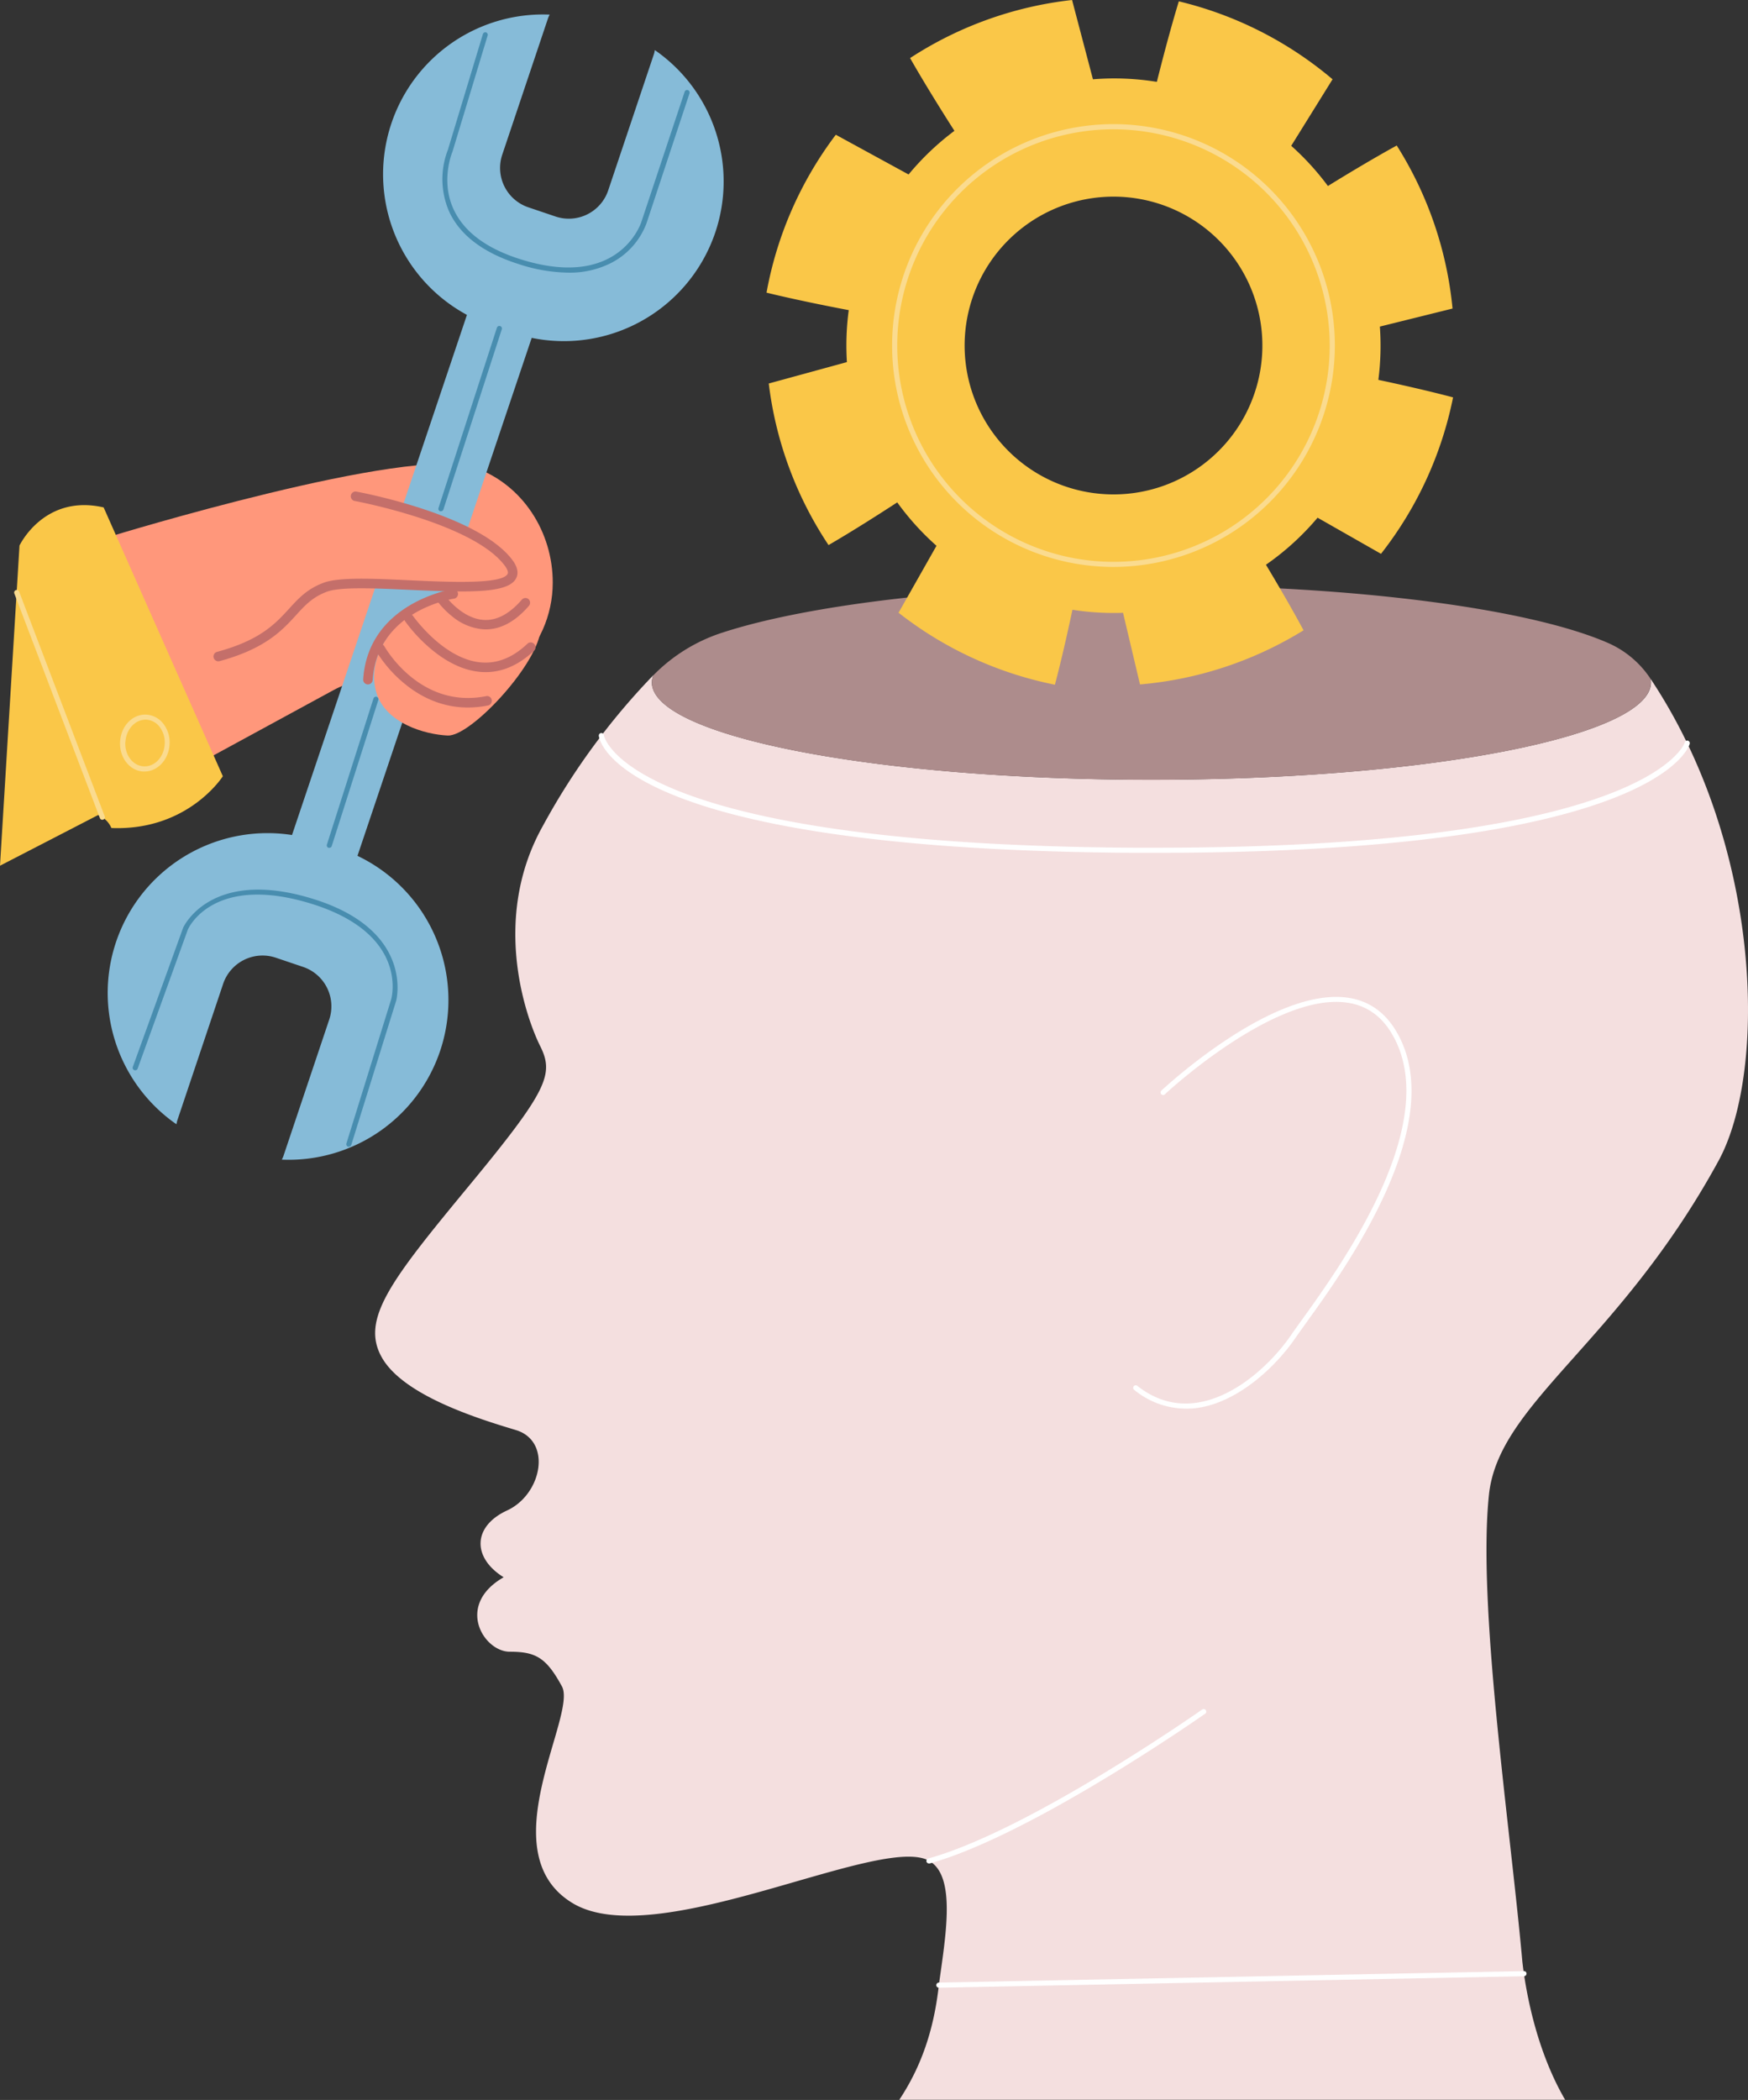 <svg xmlns="http://www.w3.org/2000/svg" viewBox="0 0 571.93 686.98"><rect x="0" y="0" width="571.93" height="686.98" fill="#333333" stroke="none"/><g id="Layer_2" data-name="Layer 2"><g id="_Layer_" data-name="&lt;Layer&gt;"><path d="M153.7,387.62c25.61-31,27.6-36.26,23.05-45.39s-16.22-41.52.85-72a226.15,226.15,0,0,1,36.18-49.36,6.71,6.71,0,0,0-.5,2.37c0,17.59,73.18,31.84,163.46,31.84s163.45-14.25,163.45-31.84a6.92,6.92,0,0,0-.15-1.19c36.63,54.93,38.22,128.45,22.25,157.7C529.65,439.55,490.34,458.9,487.17,489c-3.74,35.67,6.55,105.81,10.59,149.05h0v0c.12,1.2.23,2.4.33,3.56.89,8.07,4.06,28.24,14,45.31H294.25c7.25-10.93,11.33-23,12.94-37.55,2.21-16.12,5.76-35.64-3.26-40.65-15.93-8.86-89.34,30.45-116.65,13.84s1.7-61.45-3.42-70.86-8.53-11.35-17.07-11.35-17.93-15.22-2-24.36c-10.25-6.36-10.25-16.6,1.14-21.86s14.79-22.7,2.84-26.3-36.7-11.18-43.82-23.72S128.09,418.62,153.7,387.62Z" style="fill:#f4dfdf"/><path d="M376.74,255.11c-90.28,0-163.46-14.25-163.46-31.84a6.71,6.71,0,0,1,.5-2.37l.08-.07A55.37,55.37,0,0,1,236.23,207c28.5-9.32,80.74-15.57,140.51-15.57,66.73,0,124.09,7.79,149.48,18.95A32,32,0,0,1,540,222l0,.06c0,.07.05.13.07.2C542.93,240.32,468.7,255.11,376.74,255.11Z" style="fill:#ad8c8c"/><path d="M67.53,248.39,36.7,175.32s97.44-29.83,118.53-22.39c15.84,5.58,25.68,21.22,25.62,37.73,0,10.49-4.49,21.06-12.55,27.77s-18.21,8.23-28.24,5.86c-10.84-2.56-20.63-4.11-31,1.51Z" style="fill:#ff977b"/><path d="M144,343.82a52.29,52.29,0,0,1-51.79,35.55,11.47,11.47,0,0,0,.51-1.13l15-44.69a13.61,13.61,0,0,0-8.56-17.23l-8.88-3A13.61,13.61,0,0,0,73,321.89L58,366.58c-.13.4-.18.8-.28,1.21a52.28,52.28,0,0,1,46.46-92.51l6.87,2.31A52.29,52.29,0,0,1,144,343.82Z" style="fill:#86bbd8"/><path d="M234.05,76a52.27,52.27,0,0,0-19.79-59.61c-.09.4-.14.8-.27,1.21L199,62.28a13.6,13.6,0,0,1-17.23,8.55l-8.88-3a13.6,13.6,0,0,1-8.56-17.22l15-44.69a10.67,10.67,0,0,1,.51-1.14,52.28,52.28,0,0,0-18.9,101.78l6.87,2.31A52.3,52.3,0,0,0,234.05,76Z" style="fill:#86bbd8"/><polygon points="162.7 144.02 126.94 250.33 113.55 290.12 92.25 282.96 105.64 243.16 141.4 136.85 154.78 97.06 176.09 104.23 162.7 144.02" style="fill:#86bbd8"/><path d="M113.74,162.37s50.92,9.9,53.51,25.86c-.15,5.7-37.43,2.87-37.43,2.87l-29.66.94Z" style="fill:#ff977b"/><path d="M70.46,216a1.55,1.55,0,0,0,1.37.29c15-4.06,20.55-10.13,25-15,2.93-3.24,5.47-6,10.21-7.74,4.47-1.62,15.9-1.09,27-.58,19.93.91,32.22,1.12,34.81-3.74.9-1.71.51-3.72-1.18-6-11.06-14.84-49.31-22.08-50.94-22.38a1.56,1.56,0,1,0-.56,3.06c.38.07,38.69,7.27,49,21.17.51.69,1.3,1.94.92,2.67-1.85,3.47-19.23,2.67-31.92,2.09-11.88-.55-23.11-1.07-28.16.76-5.47,2-8.38,5.18-11.46,8.58C90.13,204,85.19,209.43,71,213.26a1.55,1.55,0,0,0-1.1,1.9A1.52,1.52,0,0,0,70.46,216Z" style="fill:#c46f6a"/><path d="M167.41,195.23s-24-1-32.29,4.75-15,16.33-12,26.51,16,13.8,23.37,14.14,28.59-22.27,30.3-33.91C172.08,198.8,167.41,195.23,167.41,195.23Z" style="fill:#ff977b"/><path d="M119.41,223.56a1.49,1.49,0,0,0,.87.34,1.56,1.56,0,0,0,1.66-1.45c1.48-22.58,25.66-26.47,26.69-26.62a1.56,1.56,0,0,0-.46-3.08c-.27,0-27.69,4.38-29.34,29.5A1.55,1.55,0,0,0,119.41,223.56Z" style="fill:#c46f6a"/><path d="M132.78,224c6.17,4.94,15.21,9.16,27,6.77a1.56,1.56,0,0,0-.62-3.05c-21.81,4.41-33.28-16.1-33.41-16.31a1.56,1.56,0,0,0-2.73,1.49A42.26,42.26,0,0,0,132.78,224Z" style="fill:#c46f6a"/><path d="M141.85,213c4.05,3.24,9.17,6.17,14.92,6.77,6.39.67,12.43-1.66,18-6.92a1.56,1.56,0,0,0,0-2.2,1.53,1.53,0,0,0-2.2-.06c-4.84,4.61-10.06,6.65-15.49,6.09-12.21-1.28-21.87-15.1-22-15.24a1.55,1.55,0,0,0-2.56,1.76A50.31,50.31,0,0,0,141.85,213Z" style="fill:#c46f6a"/><path d="M147.84,201.56a18.31,18.31,0,0,0,10.32,4.32c5.24.28,10.26-2.31,14.91-7.7a1.57,1.57,0,0,0-.17-2.2l0,0a1.55,1.55,0,0,0-2.15.19c-4,4.62-8.15,6.86-12.37,6.64-7.45-.4-12.94-8.2-13-8.28a1.53,1.53,0,0,0-2.16-.4,1.55,1.55,0,0,0-.4,2.16A27,27,0,0,0,147.84,201.56Z" style="fill:#c46f6a"/><path d="M33.91,166l39,87.94s-11.33,17.94-36.46,16.94a8,8,0,0,0-4.35-4.24L0,283.21,6.38,178.48S14.38,161.53,33.91,166Z" style="fill:#fac748"/><path d="M293.57,164.35a86.93,86.93,0,0,0,12.84,14.2L294,200.45A121.51,121.51,0,0,0,345.16,224c2.24-8.49,4.37-18.09,5.73-24.52a87,87,0,0,0,16.56,1L373,223.91a121.62,121.62,0,0,0,53.51-17.71c-4.06-7.56-8.92-15.82-12.3-21.45a86.7,86.7,0,0,0,16.89-15.39l20.75,11.82A121.76,121.76,0,0,0,475.43,130c-8.46-2.24-18-4.36-24.44-5.73a87.32,87.32,0,0,0,.49-17.43l23.78-5.9A121.62,121.62,0,0,0,457,47.6c-8.07,4.44-16.95,9.81-22.52,13.25a87.09,87.09,0,0,0-12-13.15L436,25.94A121.75,121.75,0,0,0,385.7.44c-2.86,9.37-5.63,20.11-7.19,26.34a86.82,86.82,0,0,0-20.91-.84L350.77,0a121.6,121.6,0,0,0-53,19c5,8.77,11.1,18.48,14.51,23.8a87.29,87.29,0,0,0-15,14.28l-23.81-13A121.65,121.65,0,0,0,250.8,95.74c9.61,2.35,20.62,4.53,26.9,5.72a86.87,86.87,0,0,0-.6,17l-25.57,7a121.73,121.73,0,0,0,19.56,52.86C279.19,173.62,288.1,167.91,293.57,164.35Zm24.91-34.86a48.71,48.71,0,1,1,62.29,29.4A48.72,48.72,0,0,1,318.48,129.49Z" style="fill:#fac748"/><path d="M185.93,89.2a54.16,54.16,0,0,1-16.37-2.85c-11.5-3.67-19.11-9.47-22.64-17.22A26.53,26.53,0,0,1,146.55,49L158,11.14a.84.84,0,0,1,1-.55.82.82,0,0,1,.56,1l-11.5,38c-.07.18-4,9.44.33,18.83,3.34,7.3,10.6,12.78,21.62,16.3,32.24,10.31,39.56-11.26,39.86-12.18l14.14-42.52a.84.84,0,0,1,1.06-.54.85.85,0,0,1,.53,1.06L211.52,73.08a24.13,24.13,0,0,1-11.67,13A29.89,29.89,0,0,1,185.93,89.2Z" style="fill:#488daf"/><path d="M144.27,167.25a.78.78,0,0,1-.26,0,.84.84,0,0,1-.54-1.06l19.12-59a.84.84,0,0,1,1.6.51l-19.12,59A.86.86,0,0,1,144.27,167.25Z" style="fill:#488daf"/><path d="M107.76,277.36a.69.69,0,0,1-.25,0,.83.83,0,0,1-.55-1.05L122.2,228.5a.85.85,0,0,1,1.06-.54.83.83,0,0,1,.54,1l-15.24,47.77A.83.83,0,0,1,107.76,277.36Z" style="fill:#488daf"/><path d="M114.14,375.13a.73.73,0,0,1-.25,0,.85.85,0,0,1-.56-1L128,326.9c.24-.85,5.55-21.52-26.27-31.29s-40,7.81-40.29,8.56l-16.4,45.41a.84.84,0,1,1-1.58-.57L59.9,303.56c.1-.25,8.94-19.81,42.34-9.55s27.45,33.14,27.39,33.37l-14.69,47.16A.85.85,0,0,1,114.14,375.13Z" style="fill:#488daf"/><path d="M33.47,268.19a.83.83,0,0,1-.78-.54l-28-73.5a.84.84,0,1,1,1.57-.6l28,73.5a.83.83,0,0,1-.48,1.08A.8.8,0,0,1,33.47,268.19Z" style="fill:#fadb8f"/><path d="M47.26,252.4h-.44c-4.46-.27-7.84-4.67-7.53-9.8h0c.31-5.13,4.13-9.08,8.67-8.81a7.63,7.63,0,0,1,5.6,3.13,10,10,0,0,1,1.92,6.67C55.18,248.54,51.53,252.4,47.26,252.4ZM41,242.7c-.25,4.2,2.42,7.8,6,8s6.64-3,6.89-7.24a8.34,8.34,0,0,0-1.59-5.56,5.9,5.9,0,0,0-4.37-2.46h-.33c-3.4,0-6.31,3.17-6.56,7.25Z" style="fill:#fadb8f"/><path d="M364.33,185.47A72.43,72.43,0,1,1,436.75,113,72.51,72.51,0,0,1,364.33,185.47Zm0-143.17A70.75,70.75,0,1,0,435.07,113,70.82,70.82,0,0,0,364.33,42.3Z" style="fill:#fadb8f"/><path d="M378.05,279c-2.23,0-4.46,0-6.74,0-169.1-1-175.2-36.73-175.38-38.25a.84.84,0,0,1,1.67-.2c0,.35,6.84,35.83,173.72,36.78l6.65,0c161.4,0,173.16-34,173.26-34.4a.84.84,0,1,1,1.61.47C552.41,244.87,540.61,279,378.05,279Z" style="fill:#fff"/><path d="M303.93,609.62a.84.84,0,0,1-.8-.62.83.83,0,0,1,.58-1c33.23-9.19,89.08-48.35,89.64-48.75a.85.85,0,0,1,1.17.21.84.84,0,0,1-.2,1.17c-.57.39-56.66,39.72-90.16,49A.91.91,0,0,1,303.93,609.62Z" style="fill:#fff"/><path d="M387.89,460.83A26.81,26.81,0,0,1,371,454.6a.84.84,0,0,1,1-1.32c6,4.77,12.64,6.66,19.73,5.58,12.84-1.95,24.6-13.17,30.76-22.19.88-1.29,2.08-2.95,3.51-4.94C438.77,414,472.68,366.92,455.29,338c-3.47-5.78-8.39-9.15-14.63-10-23.66-3.33-59.17,29.63-59.53,30a.83.83,0,1,1-1.14-1.22c1.48-1.38,36.5-33.79,60.9-30.4,6.76.94,12.09,4.58,15.84,10.82,18,29.86-16.42,77.6-29.37,95.57-1.42,2-2.61,3.63-3.49,4.91-6.35,9.3-18.51,20.87-31.89,22.89A26,26,0,0,1,387.89,460.83Z" style="fill:#fff"/><path d="M307.19,650.27a.84.84,0,0,1,0-1.68l191.41-3.76a.83.83,0,0,1,.86.82.86.86,0,0,1-.83.86l-191.41,3.76Z" style="fill:#fff"/></g></g></svg>